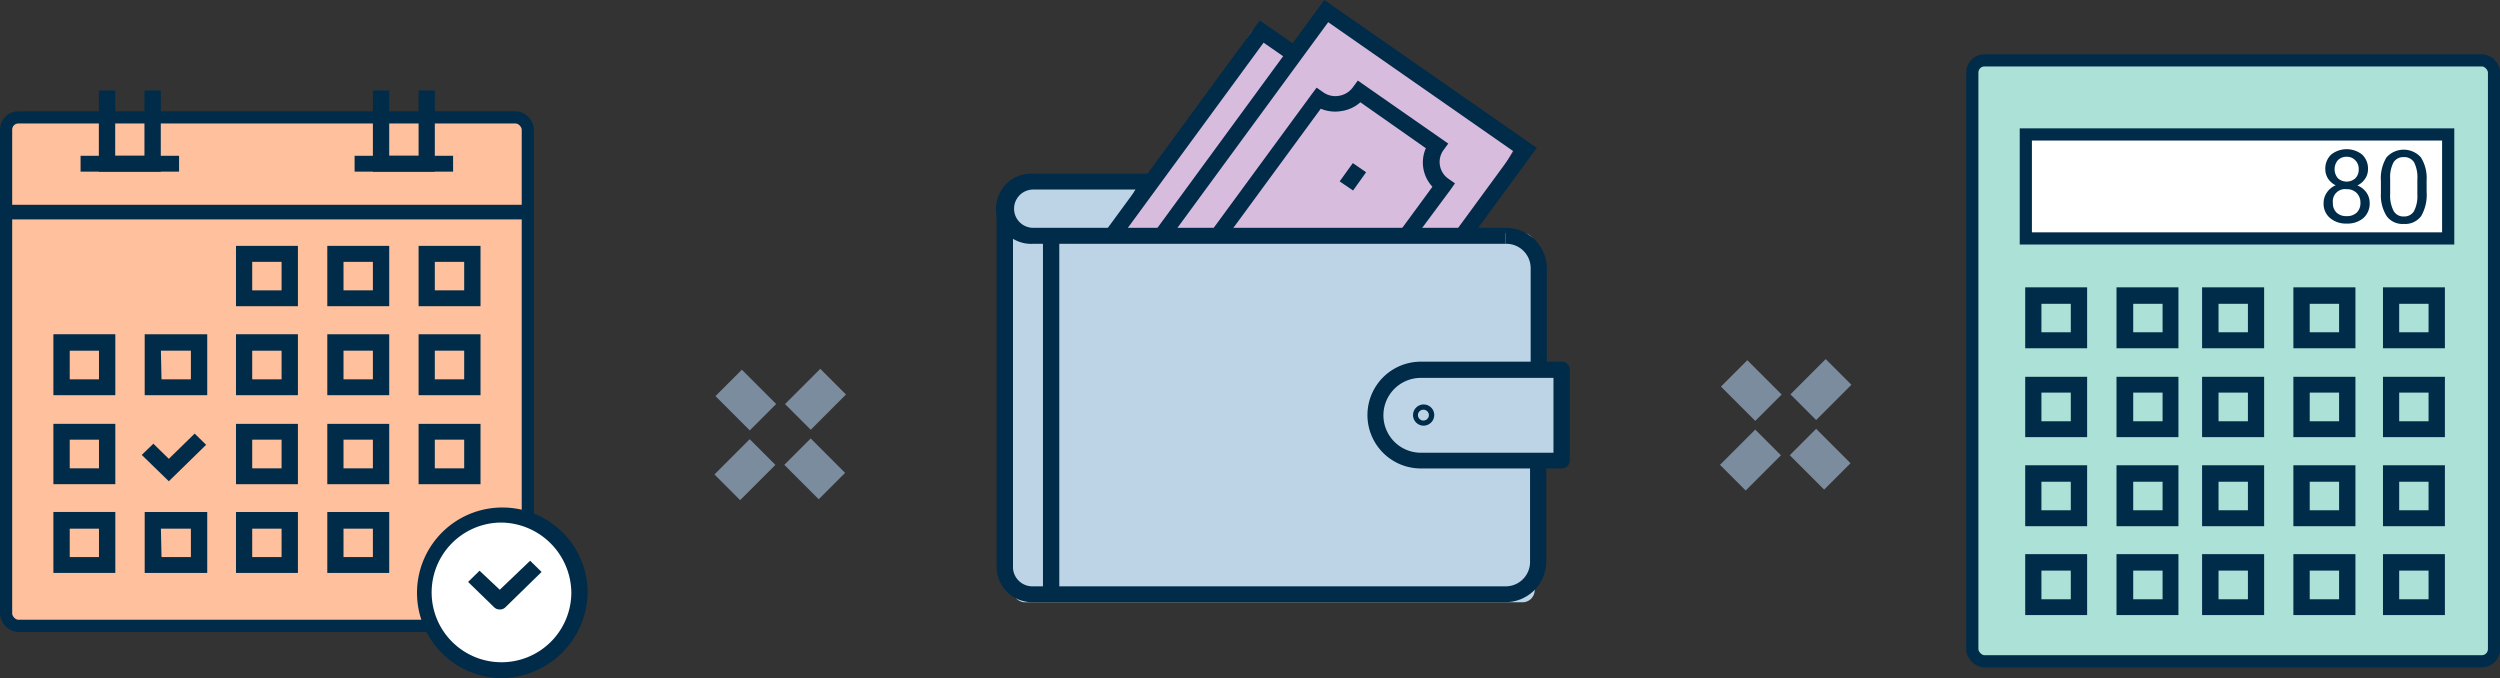 <svg xmlns="http://www.w3.org/2000/svg" viewBox="0 0 205.09 55.63"><rect x="0" y="0" width="205.09" height="55.63" fill="#333333" stroke="none"/><title>calculatedFrom</title><rect x="59.07" y="37.04" width="4.09" height="2.98" transform="translate(-9.35 54.5) rotate(-45)" style="fill:#7c8c9f"/><rect x="64.85" y="31.26" width="4.09" height="2.98" transform="translate(-3.56 56.9) rotate(-45)" style="fill:#7c8c9f"/><rect x="59.66" y="30.83" width="3.06" height="3.98" transform="translate(-5.29 52.88) rotate(-45)" style="fill:#7c8c9f"/><rect x="65.3" y="36.47" width="3.06" height="3.99" transform="translate(-7.62 58.52) rotate(-45)" style="fill:#7c8c9f"/><rect x="0.5" y="9.63" width="42.8" height="41.71" rx="1" style="fill:#ffc09d"/><rect x="0.5" y="9.63" width="42.8" height="41.71" rx="1" style="fill:none;stroke:#002b49;stroke-miterlimit:10"/><path d="M24.44,25.12H19.36V20.17h5.08Zm-3.75-1.3H23.1V21.48H20.69Z" style="fill:#002b49"/><path d="M31.93,25.12H26.85V20.17h5.08Zm-3.75-1.3h2.41V21.48H28.18Z" style="fill:#002b49"/><polygon points="35.67 14.08 30.59 14.08 30.59 7.42 31.93 7.42 31.93 12.78 34.34 12.78 34.34 7.42 35.67 7.42 35.67 14.08" style="fill:#002b49"/><polygon points="13.19 14.08 8.11 14.08 8.11 7.42 9.45 7.42 9.45 12.78 11.85 12.78 11.85 7.42 13.19 7.42 13.19 14.08" style="fill:#002b49"/><path d="M39.42,25.12H34.34V20.17h5.08Zm-3.75-1.3h2.41V21.48H35.67Z" style="fill:#002b49"/><path d="M9.46,32.42H4.38v-5H9.46Zm-3.74-1.3h2.4V28.77H5.72Z" style="fill:#002b49"/><path d="M17,32.42H11.87v-5H17Zm-3.75-1.3h2.41V28.77H13.2Z" style="fill:#002b49"/><path d="M24.44,32.42H19.36v-5h5.08Zm-3.75-1.3H23.1V28.77H20.69Z" style="fill:#002b49"/><path d="M31.93,32.42H26.85v-5h5.08Zm-3.75-1.3h2.41V28.77H28.18Z" style="fill:#002b49"/><path d="M39.42,32.42H34.34v-5h5.08Zm-3.75-1.3h2.41V28.77H35.67Z" style="fill:#002b49"/><path d="M9.46,39.72H4.38V34.77H9.46Zm-3.74-1.3h2.4V36.07H5.72Z" style="fill:#002b49"/><path d="M24.44,39.72H19.36V34.77h5.08Zm-3.75-1.3H23.1V36.07H20.69Z" style="fill:#002b49"/><path d="M31.93,39.72H26.85V34.77h5.08Zm-3.75-1.3h2.41V36.07H28.18Z" style="fill:#002b49"/><path d="M39.42,39.72H34.34V34.77h5.08Zm-3.75-1.3h2.41V36.07H35.67Z" style="fill:#002b49"/><path d="M9.46,47H4.38v-5H9.46Zm-3.74-1.3h2.4V43.37H5.72Z" style="fill:#002b49"/><path d="M17,47H11.87v-5H17Zm-3.75-1.3h2.41V43.37H13.2Z" style="fill:#002b49"/><path d="M24.44,47H19.36v-5h5.08Zm-3.75-1.3H23.1V43.37H20.69Z" style="fill:#002b49"/><path d="M31.93,47H26.85v-5h5.08Zm-3.75-1.3h2.41V43.37H28.18Z" style="fill:#002b49"/><rect x="0.54" y="16.8" width="42.8" height="1.2" style="fill:#002b49"/><rect x="29.09" y="12.78" width="8.08" height="1.3" style="fill:#002b49"/><rect x="6.61" y="12.78" width="8.08" height="1.3" style="fill:#002b49"/><polygon points="13.85 39.48 11.63 37.32 12.58 36.4 13.85 37.64 15.97 35.57 16.91 36.49 13.85 39.48" style="fill:#002b49"/><ellipse cx="41.41" cy="49.01" rx="6.43" ry="6.44" style="fill:#fff"/><path d="M41,55.63a7,7,0,1,1,7.21-7A7.14,7.14,0,0,1,41,55.63Zm0-12.76a5.73,5.73,0,1,0,5.87,5.73A5.81,5.81,0,0,0,41,42.87Z" style="fill:#002b49"/><path d="M41,50a.66.66,0,0,1-.47-.19l-2.13-2.07.94-.92L41,48.38,43.49,46l.94.92-2.92,2.85A.66.66,0,0,1,41,50Z" style="fill:#002b49"/><polygon points="91.13 19.46 102.74 2.52 105.84 3.82 108.51 1.21 124.56 11.64 119.21 20.77 91.13 20 91.13 19.46" style="fill:#d8bcdd"/><path d="M84.1,49.41a1,1,0,0,1-1-1V16.55a1.17,1.17,0,0,1,1-1.12l8.71-1.06c.55-.07.79.28.54.77l-1.77,3.43a.56.56,0,0,0,.55.88l32.77-.34a1,1,0,0,1,1,1V48.41a1,1,0,0,1-1,1Z" style="fill:#bdd4e7"/><rect x="111.19" y="30.51" width="17.39" height="7.82" rx="1" style="fill:#bdd4e7"/><path d="M123.51,49.4H84.76a2.91,2.91,0,0,1-3-2.87V17.13h1.34v29.4a1.59,1.59,0,0,0,1.61,1.57h38.75a2,2,0,0,0,2.06-2V37.77h1.33V46.1A3.35,3.35,0,0,1,123.51,49.4Z" style="fill:#002b49"/><path d="M126.9,30.32h-1.33V22a2,2,0,0,0-2.06-2V18.7A3.35,3.35,0,0,1,126.9,22Z" style="fill:#002b49"/><path d="M123.51,20H84.76a2.88,2.88,0,1,1,0-5.75h9.72v1.3H84.76a1.57,1.57,0,1,0,0,3.14h38.75Z" style="fill:#002b49"/><path d="M128.11,38.43H116.56a4.38,4.38,0,1,1,0-8.76h11.55a.66.66,0,0,1,.67.65v7.45A.67.67,0,0,1,128.11,38.43ZM116.56,31a3.07,3.07,0,1,0,0,6.14h10.88V31Z" style="fill:#002b49"/><rect x="85.56" y="19.35" width="1.34" height="29.4" style="fill:#002b49"/><path d="M116.77,34.92a.87.87,0,1,1,.89-.87A.88.88,0,0,1,116.77,34.92Zm0-1.31a.45.45,0,0,0-.45.44.45.45,0,0,0,.9,0A.45.45,0,0,0,116.77,33.61Z" style="fill:#002b49"/><polygon points="91.71 19.8 90.62 19.05 103.35 1.68 107.09 4.28 106.31 5.34 103.66 3.5 91.71 19.8" style="fill:#002b49"/><polygon points="111 15.63 109.9 14.88 110.98 13.38 112.07 14.13 111 15.63" style="fill:#002b49"/><polygon points="95.83 19.73 94.74 18.98 108.64 0 126.07 12.13 120.5 19.73 119.41 18.98 124.2 12.44 108.96 1.82 95.83 19.73" style="fill:#002b49"/><path d="M115.9,19.73,114.81,19s1.88-2.55,2.7-3.68a2.92,2.92,0,0,1-.54-3.16L111.6,8.39a3,3,0,0,1-1.54.72,3.1,3.1,0,0,1-1.71-.19c-.43.58-1,1.36-1,1.36l-6.93,9.45L99.34,19l6.93-9.45h0s1-1.35,1.35-1.84l.39-.52.54.38a1.72,1.72,0,0,0,1.29.29A1.75,1.75,0,0,0,111,7.14l.39-.53,7.42,5.17-.39.53a1.67,1.67,0,0,0,.41,2.36l.53.37-.37.53Z" style="fill:#002b49"/><rect x="161.8" y="4.95" width="42.8" height="49.3" rx="1" style="fill:#abe1d7"/><rect x="161.8" y="4.95" width="42.8" height="49.3" rx="1" style="fill:none;stroke:#002b49;stroke-miterlimit:10"/><path d="M171.22,28.57h-5.08v-5h5.08Zm-3.75-1.31h2.41V24.92h-2.41Z" style="fill:#002b49"/><path d="M178.71,28.57h-5.08v-5h5.08ZM175,27.26h2.41V24.92H175Z" style="fill:#002b49"/><path d="M171.22,35.86h-5.08V30.91h5.08Zm-3.75-1.3h2.41V32.21h-2.41Z" style="fill:#002b49"/><path d="M178.71,35.86h-5.08V30.91h5.08ZM175,34.56h2.41V32.21H175Z" style="fill:#002b49"/><path d="M171.22,43.17h-5.08v-5h5.08Zm-3.75-1.31h2.41V39.52h-2.41Z" style="fill:#002b49"/><path d="M178.71,43.17h-5.08v-5h5.08ZM175,41.86h2.41V39.52H175Z" style="fill:#002b49"/><path d="M171.22,50.46h-5.08v-5h5.08Zm-3.75-1.3h2.41V46.81h-2.41Z" style="fill:#002b49"/><path d="M178.71,50.46h-5.08v-5h5.08ZM175,49.16h2.41V46.81H175Z" style="fill:#002b49"/><path d="M185.74,28.57h-5.09v-5h5.09ZM182,27.26h2.41V24.92H182Z" style="fill:#002b49"/><path d="M193.23,28.57h-5.09v-5h5.09Zm-3.75-1.31h2.41V24.92h-2.41Z" style="fill:#002b49"/><path d="M185.74,35.86h-5.09V30.91h5.09ZM182,34.56h2.41V32.21H182Z" style="fill:#002b49"/><path d="M193.23,35.86h-5.09V30.91h5.09Zm-3.75-1.3h2.41V32.21h-2.41Z" style="fill:#002b49"/><path d="M185.74,43.17h-5.09v-5h5.09ZM182,41.86h2.41V39.52H182Z" style="fill:#002b49"/><path d="M193.23,43.17h-5.09v-5h5.09Zm-3.75-1.31h2.41V39.52h-2.41Z" style="fill:#002b49"/><path d="M185.74,50.46h-5.09v-5h5.09ZM182,49.16h2.41V46.81H182Z" style="fill:#002b49"/><path d="M193.23,50.46h-5.09v-5h5.09Zm-3.75-1.3h2.41V46.81h-2.41Z" style="fill:#002b49"/><path d="M200.57,28.57h-5.08v-5h5.08Zm-3.75-1.31h2.41V24.92h-2.41Z" style="fill:#002b49"/><path d="M200.57,35.86h-5.08V30.91h5.08Zm-3.75-1.3h2.41V32.21h-2.41Z" style="fill:#002b49"/><path d="M200.57,43.17h-5.08v-5h5.08Zm-3.75-1.31h2.41V39.52h-2.41Z" style="fill:#002b49"/><path d="M200.57,50.46h-5.08v-5h5.08Zm-3.75-1.3h2.41V46.81h-2.41Z" style="fill:#002b49"/><rect x="166.19" y="11.03" width="34.65" height="8.53" style="fill:#fff;stroke:#002b49;stroke-miterlimit:10"/><path d="M194.26,13.88a1.36,1.36,0,0,1-.24.79,1.52,1.52,0,0,1-.63.54,1.72,1.72,0,0,1,.74.58,1.49,1.49,0,0,1,.27.87,1.59,1.59,0,0,1-.52,1.23,2,2,0,0,1-1.37.45,2,2,0,0,1-1.37-.46,1.52,1.52,0,0,1-.52-1.22,1.49,1.49,0,0,1,.27-.87,1.62,1.62,0,0,1,.72-.59,1.55,1.55,0,0,1-.62-.54,1.4,1.4,0,0,1-.23-.78,1.57,1.57,0,0,1,.48-1.2,2.05,2.05,0,0,1,2.54,0A1.57,1.57,0,0,1,194.26,13.88Zm-.62,2.76a1.09,1.09,0,0,0-.31-.81,1.12,1.12,0,0,0-.83-.31,1,1,0,0,0-1.12,1.12,1.06,1.06,0,0,0,.3.8,1.15,1.15,0,0,0,.83.29,1.16,1.16,0,0,0,.83-.29A1.07,1.07,0,0,0,193.64,16.64Zm-1.13-3.78a1,1,0,0,0-.72.28,1.15,1.15,0,0,0,0,1.48,1.07,1.07,0,0,0,1.44,0,1,1,0,0,0,.27-.73,1,1,0,0,0-.28-.74A.94.94,0,0,0,192.51,12.86Z" style="fill:#002b49"/><path d="M199.07,15.73a3.48,3.48,0,0,1-.45,2,1.63,1.63,0,0,1-1.42.64,1.61,1.61,0,0,1-1.4-.63,3.2,3.2,0,0,1-.48-1.88v-1a3.3,3.3,0,0,1,.46-1.95,1.89,1.89,0,0,1,2.82,0,3.2,3.2,0,0,1,.47,1.89Zm-.76-1a2.78,2.78,0,0,0-.26-1.4.94.94,0,0,0-.86-.44.92.92,0,0,0-.84.44,2.61,2.61,0,0,0-.27,1.34v1.21a2.78,2.78,0,0,0,.28,1.42.92.92,0,0,0,.84.46.93.93,0,0,0,.83-.43,2.67,2.67,0,0,0,.28-1.37Z" style="fill:#002b49"/><rect x="141.56" y="36.25" width="4.09" height="2.98" transform="translate(15.37 112.6) rotate(-45)" style="fill:#7c8c9f"/><rect x="147.34" y="30.47" width="4.09" height="2.98" transform="translate(21.15 114.99) rotate(-45)" style="fill:#7c8c9f"/><rect x="142.14" y="30.04" width="3.06" height="3.98" transform="translate(19.43 110.98) rotate(-45)" style="fill:#7c8c9f"/><rect x="147.78" y="35.68" width="3.06" height="3.99" transform="translate(17.1 116.61) rotate(-45)" style="fill:#7c8c9f"/></svg>